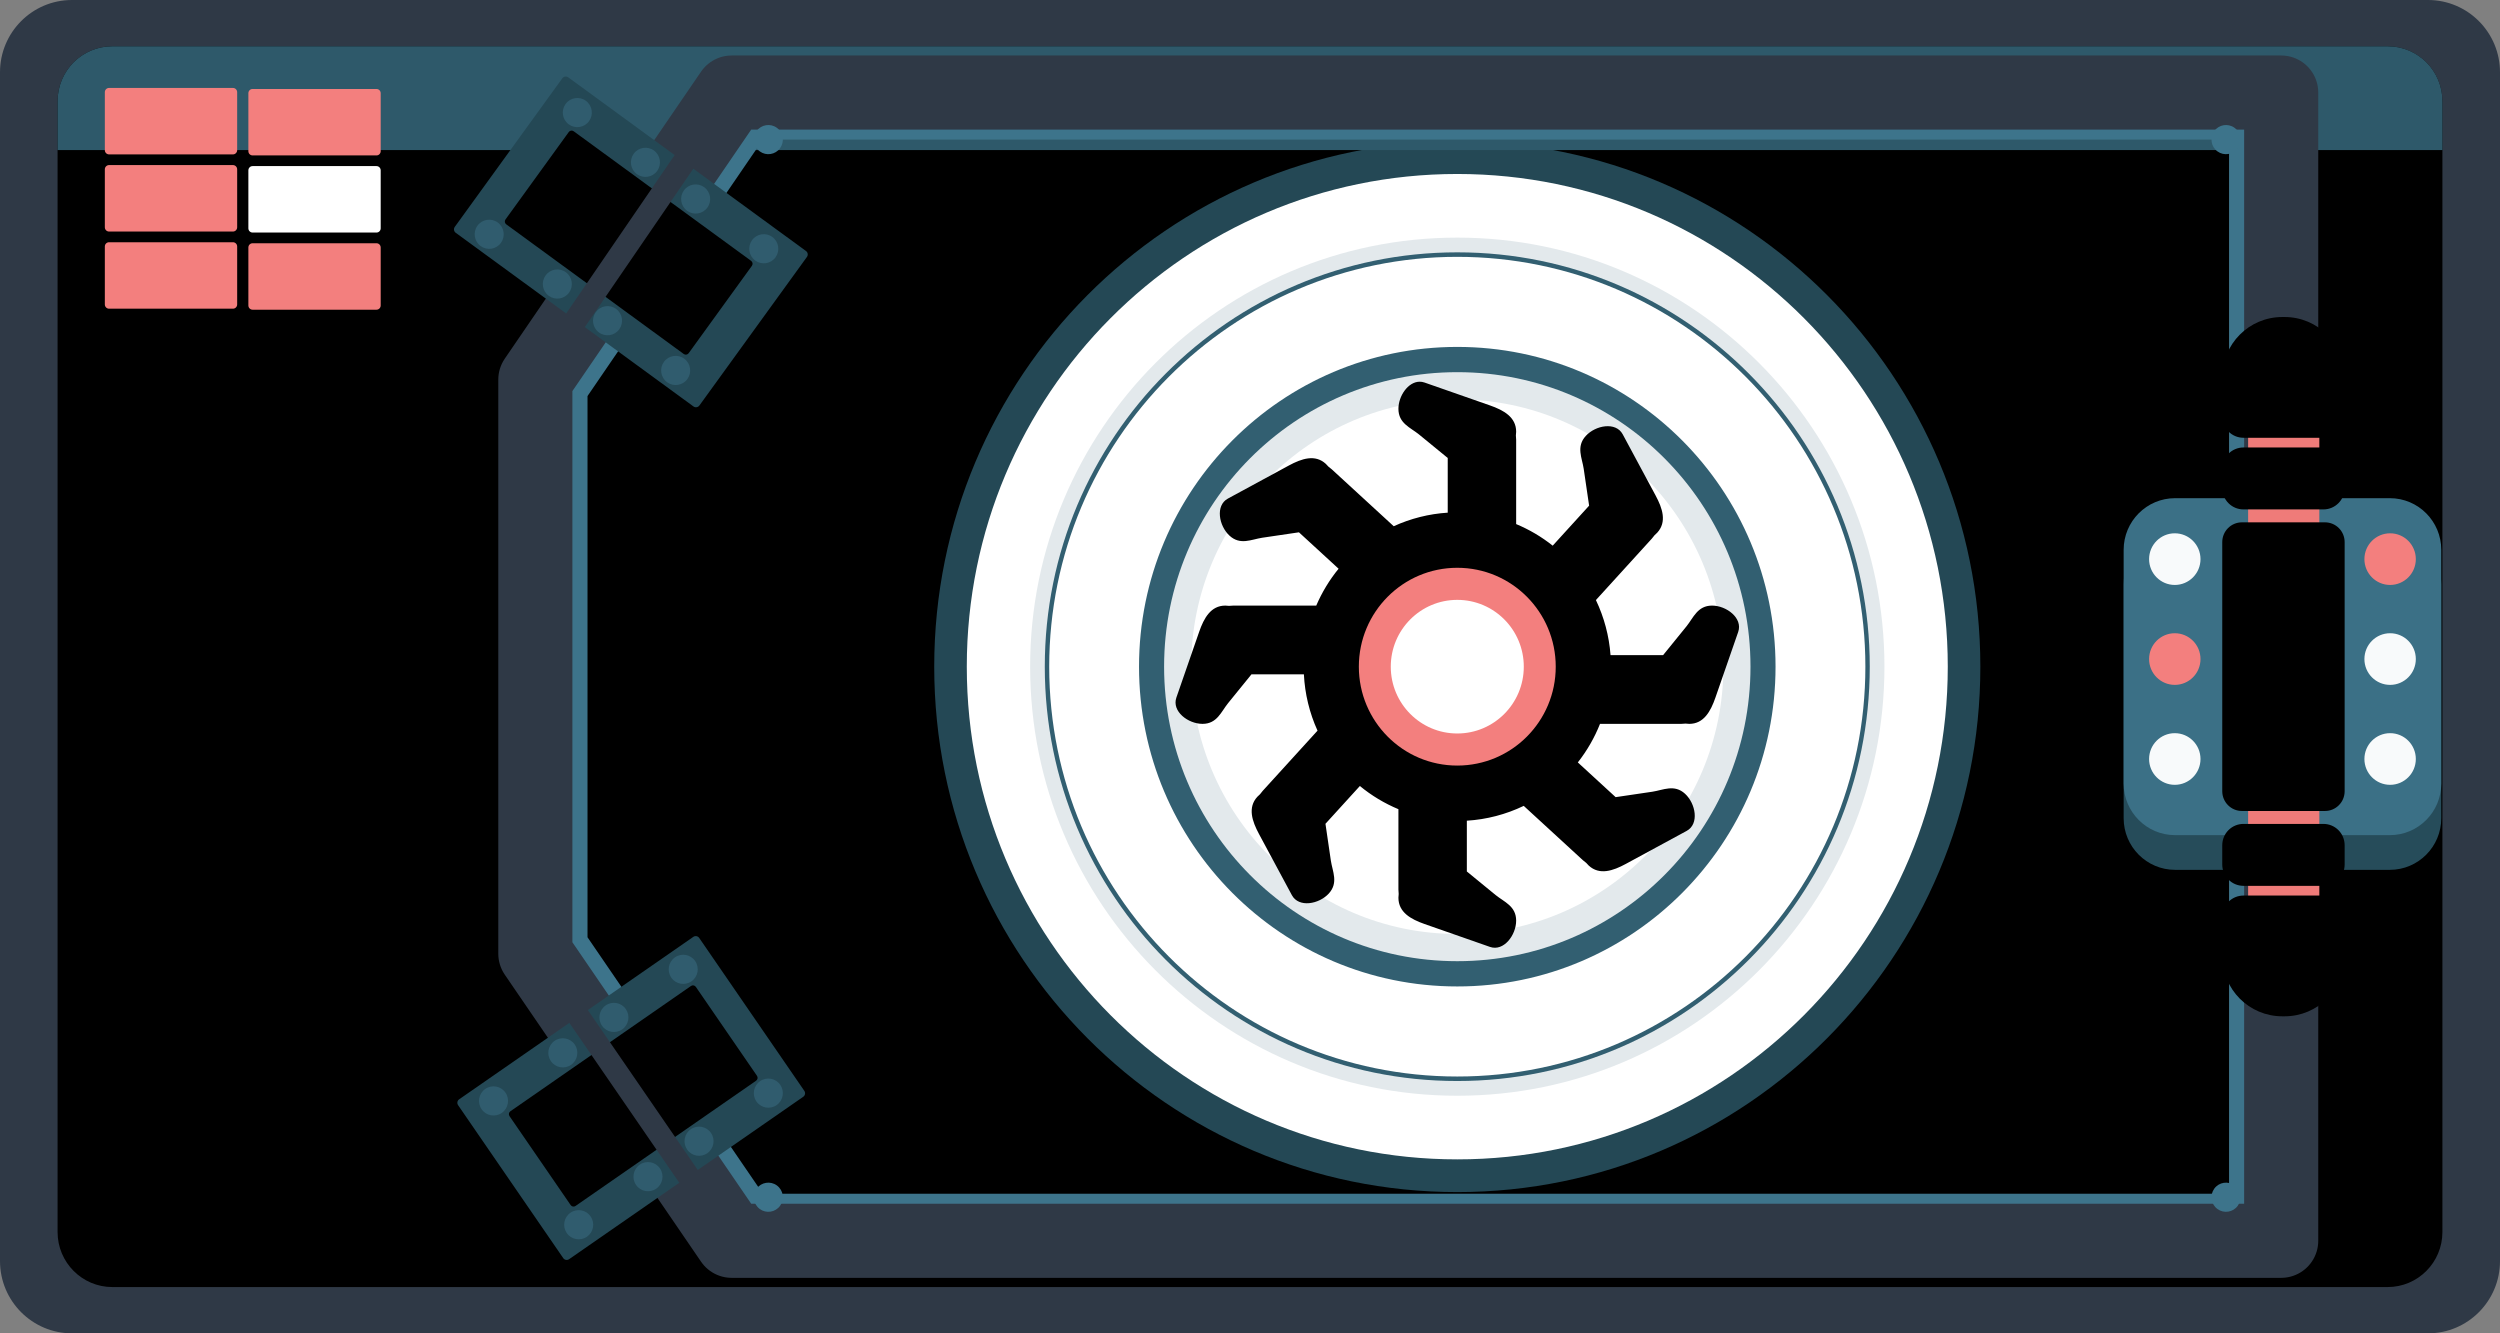 <svg width="255" height="136" viewBox="0 0 255 136" fill="none" xmlns="http://www.w3.org/2000/svg">
<rect x="0" y="0" width="255" height="136" fill="#808080" stroke="none"/>
<path d="M247.658 0H7.342C3.287 0 0 3.302 0 7.375V128.625C0 132.698 3.287 136 7.342 136H247.658C251.713 136 255 132.698 255 128.625V7.375C255 3.302 251.713 0 247.658 0Z" fill="#2F3946"/>
<path d="M243.538 4.72H11.461C8.375 4.72 5.873 7.233 5.873 10.333V125.667C5.873 128.767 8.375 131.28 11.461 131.28H243.538C246.624 131.28 249.126 128.767 249.126 125.667V10.333C249.126 7.233 246.624 4.72 243.538 4.72Z" fill="url(#paint0_linear_324_1309)"/>
<path d="M148.643 14.409C178.109 14.409 201.996 38.403 201.996 68.001C201.996 97.599 178.109 121.593 148.643 121.593C119.178 121.593 95.291 97.599 95.291 68.001C95.291 38.403 119.178 14.409 148.643 14.409Z" fill="#244855"/>
<path d="M148.643 17.746C176.274 17.746 198.673 40.246 198.673 68.001C198.673 95.757 176.274 118.256 148.643 118.256C121.012 118.256 98.613 95.757 98.613 68.001C98.613 40.246 121.012 17.746 148.643 17.746Z" fill="white"/>
<path d="M148.643 24.236C172.706 24.236 192.213 43.83 192.213 68.001C192.213 92.172 172.706 111.766 148.643 111.766C124.581 111.766 105.074 92.172 105.074 68.001C105.074 43.83 124.581 24.236 148.643 24.236Z" fill="#E3E9EC"/>
<path d="M148.642 110.264C171.879 110.264 190.716 91.342 190.716 68.001C190.716 44.66 171.879 25.738 148.642 25.738C125.405 25.738 106.568 44.66 106.568 68.001C106.568 91.342 125.405 110.264 148.642 110.264Z" fill="#325F71"/>
<path d="M148.644 98.041C165.161 98.041 178.55 84.592 178.55 68.001C178.55 51.41 165.161 37.961 148.644 37.961C132.128 37.961 118.738 51.41 118.738 68.001C118.738 84.592 132.128 98.041 148.644 98.041Z" fill="#E3E9EC"/>
<path d="M148.644 95.265C163.633 95.265 175.785 83.058 175.785 68.001C175.785 52.944 163.633 40.737 148.644 40.737C133.654 40.737 121.502 52.944 121.502 68.001C121.502 83.058 133.654 95.265 148.644 95.265Z" fill="white"/>
<path d="M148.644 107.914C170.589 107.914 188.378 90.044 188.378 68.001C188.378 45.958 170.589 28.088 148.644 28.088C126.7 28.088 108.91 45.958 108.91 68.001C108.91 90.044 126.7 107.914 148.644 107.914Z" stroke="white" stroke-width="3.78" stroke-linecap="round" stroke-linejoin="round"/>
<path d="M148.644 105.328C169.167 105.328 185.804 88.616 185.804 68.001C185.804 47.386 169.167 30.674 148.644 30.674C128.121 30.674 111.484 47.386 111.484 68.001C111.484 88.616 128.121 105.328 148.644 105.328Z" stroke="white" stroke-width="3.78" stroke-linecap="round" stroke-linejoin="round"/>
<path d="M148.643 102.508C167.615 102.508 182.995 87.059 182.995 68.001C182.995 48.944 167.615 33.495 148.643 33.495C129.671 33.495 114.291 48.944 114.291 68.001C114.291 87.059 129.671 102.508 148.643 102.508Z" stroke="white" stroke-width="3.78" stroke-linecap="round" stroke-linejoin="round"/>
<path d="M144.792 38.934C143.613 38.95 142.639 40.401 142.639 41.701C142.639 43.186 143.866 43.607 144.731 44.309C145.839 45.209 147.668 46.714 147.668 46.714V50.426V51.669V52.292C145.764 52.412 143.896 52.881 142.159 53.675L140.842 52.465L139.928 51.626L135.838 47.869C135.727 47.768 135.613 47.675 135.494 47.591C135.414 47.493 135.327 47.401 135.232 47.313C134.14 46.311 132.762 46.777 131.461 47.483L125.246 50.854C123.945 51.56 124.323 53.639 125.414 54.641C126.505 55.643 127.643 55.018 128.742 54.85C130.151 54.636 132.492 54.296 132.492 54.296L135.219 56.8L136.132 57.639L136.536 58.01C135.605 59.151 134.839 60.416 134.258 61.771H132.583H131.345H125.802C125.653 61.771 125.506 61.781 125.362 61.798C125.237 61.781 125.111 61.771 124.981 61.771C123.503 61.771 122.798 63.049 122.312 64.452L119.99 71.153C119.504 72.556 121.18 73.834 122.659 73.834C124.137 73.834 124.556 72.601 125.255 71.733C126.151 70.619 127.65 68.782 127.65 68.782H131.345H132.583H132.997C133.095 70.768 133.566 72.717 134.387 74.527L133.374 75.639L132.539 76.557L128.799 80.666C128.699 80.776 128.606 80.892 128.522 81.011C128.426 81.091 128.333 81.179 128.245 81.275C127.248 82.371 127.712 83.755 128.414 85.062L131.771 91.305C132.473 92.612 134.544 92.232 135.541 91.136C136.539 90.04 135.916 88.897 135.749 87.794C135.535 86.378 135.197 84.027 135.197 84.027L137.691 81.287L138.526 80.37L138.706 80.171C139.895 81.15 141.22 81.947 142.639 82.538V83.936V85.179V90.746C142.639 90.897 142.648 91.044 142.666 91.189C142.649 91.314 142.639 91.441 142.639 91.571C142.639 93.056 143.911 93.763 145.307 94.251L151.979 96.585C153.375 97.073 154.648 95.389 154.648 93.904C154.648 92.419 153.421 91.998 152.556 91.296C151.448 90.396 149.618 88.891 149.618 88.891V85.179V83.936V83.711C151.631 83.587 153.601 83.073 155.421 82.199L156.445 83.14L157.359 83.979L161.449 87.736C161.559 87.837 161.674 87.93 161.793 88.014C161.873 88.111 161.96 88.205 162.055 88.292C163.146 89.294 164.525 88.828 165.825 88.123L172.041 84.751C173.342 84.045 172.964 81.966 171.873 80.963C170.781 79.962 169.644 80.588 168.545 80.755C167.136 80.969 164.795 81.309 164.795 81.309L162.068 78.805L161.154 77.966L160.938 77.767C161.878 76.572 162.64 75.248 163.201 73.834H164.704H165.942H171.484C171.634 73.834 171.781 73.825 171.925 73.806C172.049 73.824 172.176 73.834 172.306 73.834C173.784 73.834 174.488 72.556 174.974 71.153L177.297 64.452C177.783 63.049 176.106 61.771 174.628 61.771C173.15 61.771 172.731 63.004 172.032 63.872C171.136 64.985 169.637 66.823 169.637 66.823H165.942H164.704H164.275C164.129 64.874 163.623 62.969 162.783 61.206L163.912 59.966L164.747 59.048L168.487 54.939C168.588 54.828 168.681 54.713 168.765 54.594C168.861 54.514 168.954 54.426 169.041 54.33C170.039 53.234 169.575 51.85 168.872 50.543L165.516 44.299C164.813 42.992 162.743 43.373 161.746 44.469C160.748 45.565 161.371 46.708 161.537 47.811C161.751 49.227 162.09 51.578 162.09 51.578L159.596 54.317L158.761 55.235L158.376 55.658C157.241 54.755 155.986 54.014 154.648 53.457V51.669V50.426V44.859C154.648 44.709 154.638 44.561 154.62 44.416C154.638 44.291 154.648 44.164 154.648 44.034C154.648 42.549 153.375 41.842 151.979 41.353L145.307 39.02C145.133 38.959 144.961 38.932 144.792 38.934Z" fill="url(#paint1_linear_324_1309)"/>
<path d="M148.643 78.088C154.189 78.088 158.685 73.572 158.685 68.001C158.685 62.43 154.189 57.914 148.643 57.914C143.097 57.914 138.602 62.43 138.602 68.001C138.602 73.572 143.097 78.088 148.643 78.088Z" fill="#F37F7E"/>
<path d="M148.643 74.816C152.39 74.816 155.427 71.765 155.427 68.001C155.427 64.238 152.39 61.187 148.643 61.187C144.897 61.187 141.859 64.238 141.859 68.001C141.859 71.765 144.897 74.816 148.643 74.816Z" fill="white"/>
<path d="M11.462 4.72C8.366 4.72 5.873 7.223 5.873 10.333V15.304H249.127V10.333C249.127 7.223 246.634 4.72 243.538 4.72H11.462Z" fill="#2E596A"/>
<path d="M75.823 10.459H231.143V125.541H75.823L56.147 96.77V68V39.229L75.823 10.459Z" stroke="#3D748B" stroke-width="7.559" stroke-linecap="round" stroke-linejoin="round"/>
<path d="M74.629 9.44H232.682V126.56H74.629L54.605 97.28V68V38.72L74.629 9.44Z" stroke="#2F3946" stroke-width="7.559" stroke-linecap="round" stroke-linejoin="round"/>
<path d="M221.859 54.353H243.763C246.661 54.353 249.01 56.713 249.01 59.624V83.453C249.01 86.364 246.661 88.724 243.763 88.724H221.859C218.962 88.724 216.612 86.364 216.612 83.453V59.624C216.612 56.713 218.962 54.353 221.859 54.353Z" fill="#264C5A"/>
<path d="M221.859 50.814H243.763C246.661 50.814 249.01 53.174 249.01 56.084V79.914C249.01 82.825 246.661 85.184 243.763 85.184H221.859C218.962 85.184 216.612 82.825 216.612 79.914V56.084C216.612 53.174 218.962 50.814 221.859 50.814Z" fill="#3B7086"/>
<path d="M229.309 43.72C229.309 41.586 230.935 39.857 232.941 39.857C234.946 39.857 236.572 41.586 236.572 43.72V92.279C236.572 94.412 234.946 96.141 232.941 96.141C230.935 96.141 229.309 94.412 229.309 92.279V43.72Z" fill="#EF7B79"/>
<path d="M241.17 57.031C241.17 58.485 242.344 59.665 243.792 59.665C245.24 59.665 246.414 58.485 246.414 57.031C246.414 55.576 245.24 54.397 243.792 54.397C242.344 54.397 241.17 55.576 241.17 57.031Z" fill="#F37F7E"/>
<path d="M241.17 67.224C241.17 68.679 242.344 69.858 243.792 69.858C245.24 69.858 246.414 68.679 246.414 67.224C246.414 65.769 245.24 64.59 243.792 64.59C242.344 64.59 241.17 65.769 241.17 67.224Z" fill="#F8FAFB"/>
<path d="M241.17 77.418C241.17 78.872 242.344 80.052 243.792 80.052C245.24 80.052 246.414 78.872 246.414 77.418C246.414 75.963 245.24 74.783 243.792 74.783C242.344 74.783 241.17 75.963 241.17 77.418Z" fill="#F8FAFB"/>
<path d="M224.451 57.031C224.451 58.486 223.277 59.665 221.829 59.665C220.381 59.665 219.207 58.486 219.207 57.031C219.207 55.576 220.381 54.397 221.829 54.397C223.277 54.397 224.451 55.576 224.451 57.031Z" fill="#F8FAFB"/>
<path d="M224.451 67.224C224.451 68.679 223.277 69.858 221.829 69.858C220.381 69.858 219.207 68.679 219.207 67.224C219.207 65.769 220.381 64.59 221.829 64.59C223.277 64.59 224.451 65.769 224.451 67.224Z" fill="#F37F7E"/>
<path d="M224.451 77.418C224.451 78.872 223.277 80.052 221.829 80.052C220.381 80.052 219.207 78.872 219.207 77.418C219.207 75.963 220.381 74.784 221.829 74.784C223.277 74.784 224.451 75.963 224.451 77.418Z" fill="#F8FAFB"/>
<path d="M232.801 32.335C229.404 32.335 226.67 35.081 226.67 38.493C226.675 39.807 226.774 41.015 226.67 42.473C226.67 43.681 227.637 44.653 228.839 44.653H232.801H233.023H236.985C238.187 44.653 239.154 43.681 239.154 42.473C239.159 41.244 239.213 39.565 239.154 38.493C239.154 35.081 236.42 32.335 233.023 32.335H232.801ZM228.839 45.642C227.637 45.642 226.67 46.614 226.67 47.821V49.782C226.67 50.989 227.637 51.961 228.839 51.961H236.985C238.187 51.961 239.154 50.989 239.154 49.782V47.821C239.154 46.614 238.187 45.642 236.985 45.642H228.839ZM228.681 53.278C227.567 53.278 226.67 54.179 226.67 55.298V80.7C226.67 81.82 227.567 82.721 228.681 82.721H237.143C238.257 82.721 239.154 81.82 239.154 80.7V55.298C239.154 54.179 238.257 53.278 237.143 53.278H228.681ZM228.839 84.038C227.637 84.038 226.67 85.01 226.67 86.217V88.178C226.67 89.385 227.637 90.356 228.839 90.356H236.985C238.187 90.356 239.154 89.385 239.154 88.178V86.217C239.154 85.01 238.187 84.038 236.985 84.038H228.839ZM228.839 91.346C227.637 91.346 226.67 92.318 226.67 93.525C226.774 94.984 226.675 96.192 226.67 97.505C226.67 100.917 229.404 103.664 232.801 103.664H233.023C236.42 103.664 239.154 100.917 239.154 97.505C239.213 96.433 239.159 94.755 239.154 93.525C239.154 92.318 238.187 91.346 236.985 91.346H233.023H232.801H228.839Z" fill="url(#paint2_linear_324_1309)"/>
<path d="M71.337 41.363L82.307 26.208C82.447 26.014 82.405 25.744 82.212 25.603L57.961 7.89C57.768 7.749 57.499 7.792 57.359 7.985L46.388 23.141C46.248 23.334 46.291 23.605 46.483 23.745L70.735 41.459C70.927 41.599 71.197 41.556 71.337 41.363Z" fill="#244855"/>
<path d="M70.242 36.028L76.696 27.111C76.812 26.951 76.777 26.727 76.618 26.611L58.514 13.387C58.354 13.271 58.131 13.306 58.015 13.467L51.56 22.384C51.444 22.544 51.48 22.768 51.639 22.884L69.743 36.108C69.903 36.224 70.126 36.188 70.242 36.028Z" fill="url(#paint3_linear_324_1309)"/>
<path d="M59.126 34.133L71.067 16.7C71.079 16.683 71.075 16.66 71.058 16.649L69.18 15.351C69.163 15.339 69.141 15.344 69.129 15.36L57.188 32.794C57.177 32.81 57.181 32.833 57.198 32.845L59.076 34.142C59.092 34.154 59.115 34.15 59.126 34.133Z" fill="#2F3946"/>
<path d="M78.776 24.17C78.115 23.687 77.189 23.834 76.708 24.498C76.228 25.162 76.374 26.092 77.035 26.575C77.696 27.058 78.622 26.912 79.103 26.247C79.584 25.583 79.438 24.653 78.776 24.17Z" fill="#305C6E"/>
<path d="M71.827 19.095C71.166 18.612 70.24 18.759 69.759 19.423C69.278 20.087 69.424 21.017 70.086 21.5C70.747 21.983 71.673 21.836 72.154 21.172C72.635 20.508 72.488 19.578 71.827 19.095Z" fill="#305C6E"/>
<path d="M69.788 36.583C69.127 36.1 68.201 36.247 67.72 36.912C67.239 37.576 67.385 38.506 68.047 38.989C68.708 39.472 69.634 39.325 70.115 38.661C70.596 37.996 70.449 37.066 69.788 36.583Z" fill="#305C6E"/>
<path d="M62.839 31.508C62.178 31.025 61.252 31.172 60.771 31.837C60.29 32.501 60.436 33.431 61.097 33.914C61.759 34.397 62.685 34.25 63.166 33.586C63.646 32.921 63.5 31.991 62.839 31.508Z" fill="#305C6E"/>
<path d="M66.706 15.355C66.045 14.873 65.119 15.02 64.638 15.684C64.157 16.348 64.303 17.278 64.965 17.761C65.626 18.244 66.552 18.097 67.033 17.433C67.514 16.769 67.367 15.838 66.706 15.355Z" fill="#305C6E"/>
<path d="M59.757 10.28C59.096 9.797 58.17 9.944 57.689 10.608C57.208 11.272 57.354 12.202 58.016 12.685C58.677 13.168 59.603 13.021 60.084 12.357C60.564 11.693 60.418 10.763 59.757 10.28Z" fill="#305C6E"/>
<path d="M57.718 27.769C57.056 27.286 56.131 27.433 55.65 28.097C55.169 28.762 55.315 29.692 55.977 30.175C56.638 30.658 57.564 30.511 58.044 29.846C58.525 29.182 58.379 28.252 57.718 27.769Z" fill="#305C6E"/>
<path d="M50.769 22.694C50.107 22.211 49.181 22.358 48.7 23.022C48.22 23.686 48.366 24.616 49.027 25.099C49.688 25.582 50.614 25.436 51.095 24.771C51.576 24.107 51.43 23.177 50.769 22.694Z" fill="#305C6E"/>
<path d="M71.319 95.67L82.042 111.268C82.178 111.465 82.129 111.734 81.933 111.87L58.048 128.438C57.852 128.574 57.584 128.524 57.449 128.328L46.726 112.729C46.59 112.533 46.64 112.263 46.835 112.128L70.72 95.559C70.915 95.424 71.184 95.473 71.319 95.67Z" fill="#244855"/>
<path d="M70.976 100.662L77.213 109.734C77.325 109.897 77.285 110.12 77.122 110.232L58.703 123.009C58.541 123.122 58.319 123.081 58.207 122.918L51.97 113.846C51.858 113.683 51.899 113.459 52.061 113.347L70.48 100.57C70.642 100.458 70.864 100.499 70.976 100.662Z" fill="url(#paint4_linear_324_1309)"/>
<path d="M59.707 102.659L71.363 119.613C71.374 119.63 71.37 119.652 71.354 119.663L69.527 120.93C69.511 120.941 69.489 120.937 69.478 120.921L57.822 103.966C57.811 103.95 57.815 103.928 57.831 103.917L59.658 102.65C59.674 102.639 59.696 102.643 59.707 102.659Z" fill="#2F3946"/>
<path d="M79.211 112.724C78.539 113.191 77.617 113.021 77.152 112.346C76.687 111.67 76.856 110.743 77.529 110.277C78.202 109.81 79.124 109.98 79.588 110.655C80.053 111.331 79.884 112.257 79.211 112.724Z" fill="#305C6E"/>
<path d="M72.143 117.628C71.47 118.095 70.548 117.925 70.084 117.25C69.619 116.574 69.788 115.648 70.46 115.181C71.133 114.714 72.055 114.884 72.52 115.56C72.985 116.235 72.816 117.162 72.143 117.628Z" fill="#305C6E"/>
<path d="M70.53 100.095C69.857 100.562 68.935 100.393 68.47 99.717C68.006 99.041 68.174 98.115 68.847 97.648C69.52 97.181 70.442 97.351 70.907 98.027C71.371 98.703 71.203 99.629 70.53 100.095Z" fill="#305C6E"/>
<path d="M63.461 105C62.789 105.466 61.867 105.297 61.402 104.621C60.937 103.945 61.106 103.019 61.779 102.552C62.452 102.085 63.374 102.255 63.838 102.931C64.303 103.607 64.134 104.533 63.461 105Z" fill="#305C6E"/>
<path d="M66.937 121.243C66.264 121.71 65.342 121.54 64.877 120.865C64.413 120.189 64.582 119.263 65.254 118.796C65.927 118.329 66.849 118.499 67.314 119.175C67.778 119.85 67.61 120.777 66.937 121.243Z" fill="#305C6E"/>
<path d="M59.869 126.147C59.196 126.613 58.274 126.444 57.809 125.768C57.344 125.092 57.513 124.166 58.186 123.699C58.859 123.232 59.781 123.402 60.245 124.078C60.71 124.754 60.541 125.68 59.869 126.147Z" fill="#305C6E"/>
<path d="M58.249 108.614C57.577 109.081 56.655 108.911 56.19 108.235C55.725 107.559 55.894 106.633 56.567 106.167C57.24 105.7 58.162 105.869 58.626 106.545C59.091 107.221 58.922 108.147 58.249 108.614Z" fill="#305C6E"/>
<path d="M51.181 113.518C50.508 113.985 49.586 113.815 49.122 113.139C48.657 112.464 48.826 111.537 49.499 111.071C50.171 110.604 51.093 110.773 51.558 111.449C52.023 112.125 51.854 113.051 51.181 113.518Z" fill="#305C6E"/>
<path d="M79.241 13.037C78.58 12.554 77.654 12.701 77.173 13.365C76.692 14.03 76.839 14.96 77.5 15.443C78.161 15.926 79.087 15.779 79.568 15.114C80.049 14.45 79.902 13.52 79.241 13.037Z" fill="#3D748B"/>
<path d="M227.923 13.037C227.262 12.554 226.336 12.701 225.855 13.365C225.374 14.03 225.52 14.96 226.182 15.443C226.843 15.926 227.769 15.779 228.25 15.114C228.73 14.45 228.584 13.52 227.923 13.037Z" fill="#3D748B"/>
<path d="M79.241 120.915C78.58 120.432 77.654 120.578 77.173 121.243C76.692 121.907 76.839 122.837 77.5 123.32C78.161 123.803 79.087 123.656 79.568 122.992C80.049 122.328 79.902 121.398 79.241 120.915Z" fill="#3D748B"/>
<path d="M227.923 120.915C227.262 120.432 226.336 120.578 225.855 121.243C225.374 121.907 225.52 122.837 226.182 123.32C226.843 123.803 227.769 123.656 228.25 122.992C228.73 122.328 228.584 121.398 227.923 120.915Z" fill="#3D748B"/>
<path d="M23.76 8.97H11.124C10.886 8.97 10.693 9.164 10.693 9.403V15.316C10.693 15.555 10.886 15.749 11.124 15.749H23.76C23.998 15.749 24.191 15.555 24.191 15.316V9.403C24.191 9.164 23.998 8.97 23.76 8.97Z" fill="#F37F7E"/>
<path d="M38.401 9.075H25.765C25.527 9.075 25.334 9.268 25.334 9.507V15.421C25.334 15.66 25.527 15.854 25.765 15.854H38.401C38.639 15.854 38.831 15.66 38.831 15.421V9.507C38.831 9.268 38.639 9.075 38.401 9.075Z" fill="#F37F7E"/>
<path d="M23.76 16.838H11.124C10.886 16.838 10.693 17.032 10.693 17.271V23.185C10.693 23.424 10.886 23.618 11.124 23.618H23.76C23.998 23.618 24.191 23.424 24.191 23.185V17.271C24.191 17.032 23.998 16.838 23.76 16.838Z" fill="#F37F7E"/>
<path d="M38.401 16.942H25.765C25.527 16.942 25.334 17.136 25.334 17.375V23.288C25.334 23.528 25.527 23.721 25.765 23.721H38.401C38.639 23.721 38.831 23.528 38.831 23.288V17.375C38.831 17.136 38.639 16.942 38.401 16.942Z" fill="white"/>
<path d="M23.76 24.708H11.124C10.886 24.708 10.693 24.901 10.693 25.14V31.054C10.693 31.293 10.886 31.487 11.124 31.487H23.76C23.998 31.487 24.191 31.293 24.191 31.054V25.14C24.191 24.901 23.998 24.708 23.76 24.708Z" fill="#F37F7E"/>
<path d="M38.401 24.811H25.765C25.527 24.811 25.334 25.005 25.334 25.244V31.158C25.334 31.397 25.527 31.59 25.765 31.59H38.401C38.639 31.59 38.831 31.397 38.831 31.158V25.244C38.831 25.005 38.639 24.811 38.401 24.811Z" fill="#F37F7E"/>
<defs>
<linearGradient id="paint0_linear_324_1309" x1="126.826" y1="17.186" x2="124.455" y2="127.512" gradientUnits="userSpaceOnUse">
<stop stopColor="#325F71"/>
<stop offset="1" stopColor="#295160"/>
</linearGradient>
<linearGradient id="paint1_linear_324_1309" x1="150.035" y1="53.964" x2="152.227" y2="92.358" gradientUnits="userSpaceOnUse">
<stop stopColor="#F37F7E"/>
<stop offset="1" stopColor="#D25855"/>
</linearGradient>
<linearGradient id="paint2_linear_324_1309" x1="232.422" y1="67.582" x2="226.608" y2="67.789" gradientUnits="userSpaceOnUse">
<stop stopColor="white"/>
<stop offset="1" stopColor="#E3E9EC"/>
</linearGradient>
<linearGradient id="paint3_linear_324_1309" x1="64.269" y1="29.098" x2="69.386" y2="22.028" gradientUnits="userSpaceOnUse">
<stop stopColor="#315D6F"/>
<stop offset="1" stopColor="#3D748B"/>
</linearGradient>
<linearGradient id="paint4_linear_324_1309" x1="61.05" y1="118.061" x2="69.725" y2="103.598" gradientUnits="userSpaceOnUse">
<stop stopColor="#315D6F"/>
<stop offset="1" stopColor="#3D748B"/>
</linearGradient>
</defs>
</svg>

